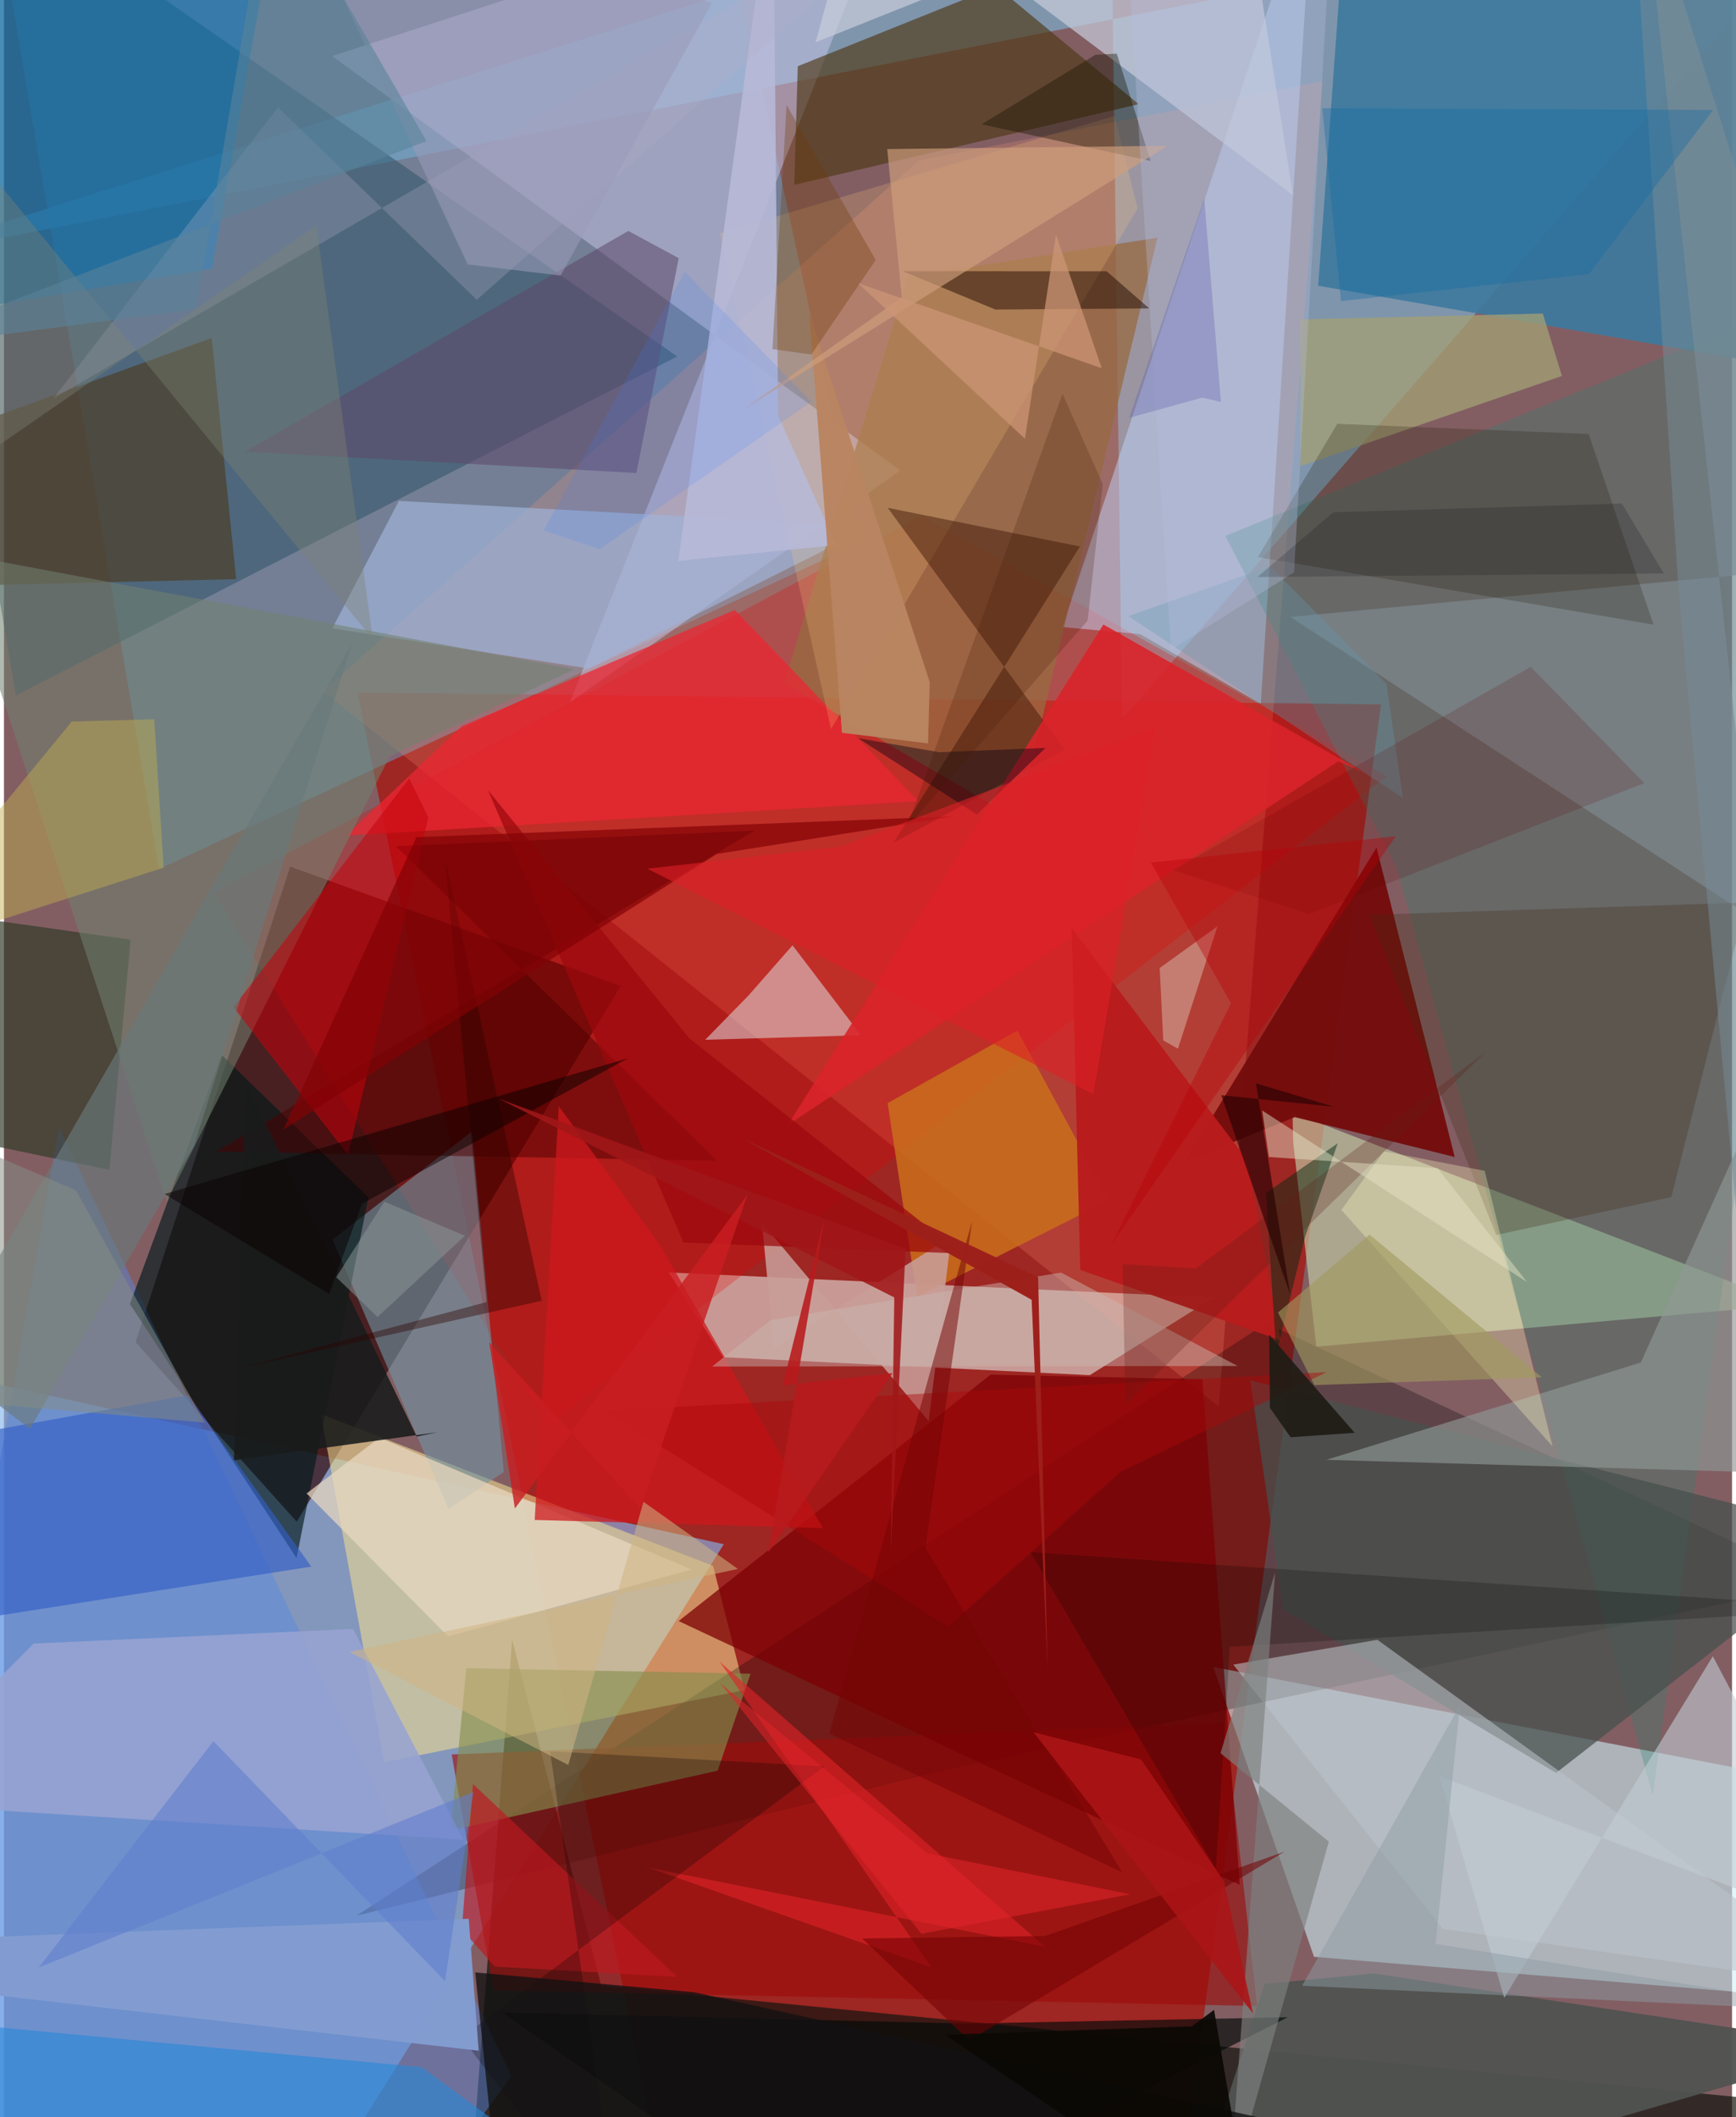 <svg xmlns="http://www.w3.org/2000/svg" width="228" height="278" viewBox="0 0 836 1024"><path fill="#825e63" d="M0 0h836v1024H0z"/><path fill="#a9120b" fill-opacity=".729" d="M666.195 340.683L565.44 1086H325.05L170.962 334.902z"/><path fill="#84b5ec" fill-opacity=".647" d="M348.247 746.883L-62 656.463l31.902 406.892L135.8 1086z"/><path fill="#7dcbf4" fill-opacity=".506" d="M-62 127.167L898-61.925 540.916 347.917 535.494-62z"/><path fill="#cef1f7" fill-opacity=".58" d="M633.772 946.445l236.514 19.676L898 866.63l-313.01-60.414z"/><path fill="#67a0c4" fill-opacity=".51" d="M414.082 262.515L75.052 420.346.429-20.557l350.61-8.589z"/><path fill="#2d0100" fill-opacity=".659" d="M141.642 736.02l-77.958-86.88 74.78-229.987 159.894 57.738z"/><path fill="#12150e" fill-opacity=".698" d="M288.954 960.439L898 1020.083 223.44 1086l22.419-292.96z"/><path fill="#d5bfb9" fill-opacity=".749" d="M525.28 665.12l59.98-37.503-263.664-12.181 26.27 40.992z"/><path fill="#ff9a78" fill-opacity=".212" d="M637.932 39.277L587.673 680.29 154.371 334.306l288.234-256.7z"/><path fill="#3e7a9e" fill-opacity=".914" d="M635.795 138.208l11.522-159.175L848.75-46.714 898 183.796z"/><path fill="#f3dd92" fill-opacity=".565" d="M183.884 852.317L358.3 817.473l-15.255-60.144-189.74-73.41z"/><path fill="#2a4f63" fill-opacity=".498" d="M325.715 172.409L5.74 336.389-62-62h51.173z"/><path fill="#010000" fill-opacity=".275" d="M610.659 639.971L878.65 765.517l-426.266 91.29-281.85 69.756z"/><path fill="#c2cda7" fill-opacity=".647" d="M623.702 552.589l-.327-14.418 240.722 92.895-229.217 20.267z"/><path fill="#cac6e8" fill-opacity=".49" d="M158.804 27.097L432.912-62 273.775 339.665 433.663 227.59z"/><path fill="#e90000" fill-opacity=".251" d="M101.386 431.79L263.08 689.519l405.907-314.13-224.923-126.041z"/><path fill="#9d0c0a" fill-opacity=".62" d="M216.6 848.565l374.125-15.247 15.513 136.92-369.432-7.515z"/><path fill="#c2d7fd" fill-opacity=".486" d="M512.01 303.307l37.664 3.395 58.35 33.677L633.617-62z"/><path fill="#750d0d" fill-opacity=".969" d="M624.432 540.312l-53.093 21.518 92.664-151.911 37.836 149.7z"/><path fill="#7095a5" fill-opacity=".596" d="M226.391 547.26l15.413 164.676-26.756 17.93-56.113-130.339z"/><path fill="#558ae3" fill-opacity=".447" d="M-60.984 1039.25L185.929 1086l59.538-81.937-218.77-458.879z"/><path fill="#288472" fill-opacity=".286" d="M898 133.773L590.848 259.205l82.993 160.54 123.786 448.722z"/><path fill="#4f3916" fill-opacity=".655" d="M480.105-6.543l68.839 56.924-166.621 39.006 1.711-57.36z"/><path fill="#0276ba" fill-opacity=".525" d="M124.495-3.094l-23.843 133.018-124.917 20.942L-62-62z"/><path fill="#00191a" fill-opacity=".635" d="M141.538 753.574l34.764-174.43-71.023-68.923-44.333 120.513z"/><path fill="#e6fbfe" fill-opacity=".463" d="M339.234 502.91l75.357-2.213-33.097-43.49-21.355 24.336z"/><path fill="#a0b4d7" fill-opacity=".686" d="M282.913 323.335l136.813-68.685-228.676-12.38-32.188 61.639z"/><path fill="#976b42" fill-opacity=".761" d="M558.032 114.971l-120.768 18.876-59.886 196.608 113.128 66.054z"/><path fill="#4e402b" fill-opacity=".725" d="M-8.98 283.028L-62 222.382l162.503-58.917 11.828 116.63z"/><path fill="#515351" fill-opacity=".957" d="M662.678 954.493L898 990.152 568.882 1086l40.976-126.453z"/><path fill="#848e4d" fill-opacity=".627" d="M361.19 809.508l-15.905 46.887-129.205 28.893 7.605-78.412z"/><path fill="#000a09" fill-opacity=".655" d="M402.953 1086l218.112-110.323-155.042 3.068-225.036-5.393z"/><path fill="#323a28" fill-opacity=".682" d="M51.03 565.824l10.223-111.34-120.855-17.043L-62 542.41z"/><path fill="#eb2632" fill-opacity=".749" d="M165.495 404.124l276.86-16.62-88.797-92.49-131.935 56.056z"/><path fill="#7c0103" fill-opacity=".737" d="M597.863 911.674L326.38 784.046l150.945-119.172 102.43 2.233z"/><path fill="#808d94" fill-opacity=".616" d="M622.314 298.376l225.501 146.83L792.588-62 898 272.604z"/><path fill="#4c0000" fill-opacity=".502" d="M363.104 401.77l-173.548 7.502L344.97 561.42l-242.32-4.432z"/><path fill="#325ec5" fill-opacity=".639" d="M89.165 674.776L-62 701.898l53.932 80.364 156.751-24.553z"/><path fill="#47504e" fill-opacity=".737" d="M750.865 857.498l-132.011-79.1-15.935-110.824L898 743.004z"/><path fill="#c96e1c" fill-opacity=".843" d="M441.745 627.374l92.893-46.902-44.364-82.043-62.782 35.103z"/><path fill="#70806f" fill-opacity=".553" d="M-23.456 267.597l102.28 313.532 107.7-215.14 89.513-42.323z"/><path fill="#8e9794" fill-opacity=".647" d="M791.881 659.003l-152.132 47.066L898 713.485l-29.06-225.848z"/><path fill="#c7cddb" fill-opacity=".702" d="M598.922-62l24.666 156.391L415.318-62l-22.693 82.462z"/><path fill="#98a3d2" fill-opacity=".871" d="M-62 871.933l284.258 17.904-53.392-101.995-154.574 7.09z"/><path fill="#ffcc7e" fill-opacity=".208" d="M548.419 100.771l-11.215-44.683-190.808 56.748 53.715 239.828z"/><path fill="#3d1304" fill-opacity=".455" d="M430.237 407.703l90.312-143.378-93.024-18.717 85.688 116.983z"/><path fill="#bbc3c9" fill-opacity=".565" d="M664.41 793.109L898 961.792l-201.936-28.874-101.37-127.809z"/><path fill="#e8d7c0" fill-opacity=".733" d="M181.598 695.324l151.059 63.796-117.8 32.363-68.435-69.15z"/><path fill="#cf171d" fill-opacity=".741" d="M396.158 739.079l-79.144-137.485-48.6-66.585-11.657 200.135z"/><path fill="#d9242b" fill-opacity=".898" d="M531.875 302.057l126.462 71.77-12.878-5.601-266.233 175.83z"/><path fill="#c5020b" fill-opacity=".549" d="M111.03 487.128l55.414 71.442 38.85-163.192-9.222-18.896z"/><path fill="#3f2910" fill-opacity=".275" d="M721.898 597.33l84.723-18.315 36.178-142.5-182.212 5.946z"/><path fill="#a2a075" fill-opacity=".765" d="M744.447 151.647l9.263 30.189-126.496 43.621-.043-70.959z"/><path fill="#b7bad8" fill-opacity=".894" d="M372.122-62l-45.944 333.316 76.392-7.66-28.038-62.653z"/><path fill="#201a00" fill-opacity=".227" d="M798.027 302.135l-191.43-32.689 38.422-64.46 121.598 4.884z"/><path fill="#191c1c" fill-opacity=".886" d="M116.859 523.286L111.262 706.3l98.537-13.597-10.113 2.11z"/><path fill="#b81c1d" fill-opacity=".976" d="M617.514 648.248l-96.846-34.046-4.114-165.37 84.919 112.343z"/><path fill="#2789d6" fill-opacity=".596" d="M-3.492 980.482L-62 1086l302.2-58.197-38.127-27.97z"/><path fill="#c1ccd3" fill-opacity=".596" d="M898 936.23l-203.578-77.194 31.37 107.2 100.907-165.168z"/><path fill="#b1aec6" fill-opacity=".282" d="M23.953 192.688L463.488-62 228.724 144.975l-96.142-92.999z"/><path fill="#210a00" fill-opacity=".498" d="M533.442 131.193l-98.666-.024 44.825 18.544 74.46-.535z"/><path fill="#c99d98" fill-opacity=".871" d="M458.262 598.175l-85.69 53.757-5.926-60.629 80.712 96.05z"/><path fill="#df2228" fill-opacity=".616" d="M346.19 803.655L448.62 951.48l-136.614-48.118 191.501 38.18z"/><path fill="#fffcc1" fill-opacity=".31" d="M667.578 556.826l-20.59 28.379 102.147 114.327-32.787-133.234z"/><path fill="#5e496b" fill-opacity=".557" d="M116.578 218.456l185.458-106.763 24.391 13.173-20.472 103.894z"/><path fill="#002810" fill-opacity=".475" d="M610.536 576.992l4.965 77.85 13.985-56.743 15.762-45.128z"/><path fill="#bfad4f" fill-opacity=".471" d="M-62 464.316l94.803-115.318 39.882-1.13 4.565 71.775z"/><path fill="#bd1921" fill-opacity=".663" d="M221.514 933.252l15.925 17.915 88.26 5.02-98.806-93.343z"/><path fill="#1a1404" fill-opacity=".404" d="M538.331 25.944l16.352 51.916-81.722-17.725 55.027-33.628z"/><path fill-opacity=".247" d="M396.801 854.358L221.31 985.464 298.303 1086l-34.096-238.987z"/><path fill="#ba8561" fill-opacity=".98" d="M389.57 151.596l15.83 202.825 41.653 5.144.83-29.61z"/><path fill="#69797b" fill-opacity=".655" d="M91.943 554.233l-79.385 136.85-43.684-33.286 199.662-346.83z"/><path fill="#ce9f7c" fill-opacity=".663" d="M427.288 72.093l135.636-1.58-204.966 127.34 76.401-54.022z"/><path fill="#6e3a08" fill-opacity=".329" d="M378.616 50.793l-6.844 118.065 18.83 2.603 31.135-45.737z"/><path fill="#010100" fill-opacity=".208" d="M496.54 750.704L898 777.966l-304.957 18.515-6.773 107.325z"/><path fill="#2b0302" fill-opacity=".404" d="M260.151 629.12l-147.958 33.1 121.3-32.477-20.282-215.466z"/><path fill="#c9b6b0" fill-opacity=".471" d="M596.79 660.675l-254.187.26 28.292-22.438 140.49-22.994z"/><path fill="#829cd0" fill-opacity=".992" d="M-54.363 959.254L-62 938.932l286.86-10.892 4.794 63.826z"/><path fill="#e5ddca" fill-opacity=".4" d="M567.936 507.229l19.11-59.18-27.922 20.137 1.708 35.008z"/><path fill="#7e8273" fill-opacity=".384" d="M178.422 309.103L-62 16.24l40.372 212.387 172.723-119.57z"/><path fill="#060011" fill-opacity=".42" d="M452.42 363.817l-39.22-6.769 57.497 36.924 33.173-32.235z"/><path fill="#9b090d" fill-opacity=".733" d="M331.664 502.347l131.414 103.96-134.342-5.37-94.57-218.737z"/><path fill="#7e817f" fill-opacity=".655" d="M592.554 1061.96l22.404-301.49-26.433 87.495 52.416 42.772z"/><path fill="#a09a5d" fill-opacity=".612" d="M633.927 669.912l-17.575-35.086 44.247-37.69 83.408 69.028z"/><path fill="#cd9575" fill-opacity=".733" d="M531.076 178.101l-22.143-64.666-15 98.784-80.794-75.313z"/><path fill="#111211" fill-opacity=".773" d="M227.989 953.991l105.984 9.59 323.708 71.75L241.574 1086z"/><path fill="#6298b0" fill-opacity=".322" d="M543.983 297.976l132.803 88.041-7.966-55.196-56.27-56.928z"/><path fill="#ac080a" fill-opacity=".439" d="M639.948 663.639l-349.633 18.657 166.467 104.448 83.472-74.93z"/><path fill="#201c16" fill-opacity=".929" d="M653.429 692.99l-41.359-47.46.37 35.39 10 14.231z"/><path fill="#620000" fill-opacity=".169" d="M631.457 442.147L565.582 420.9l173.02-98.362 54.964 56.223z"/><path fill="#cfb480" fill-opacity=".545" d="M167.16 799.007l187.918-40.166-45.689-32.468-36.367 127.28z"/><path fill="#b6bedf" fill-opacity=".325" d="M624.102 276.811L643.02-54.134l-101.73-6.444 23.254 374.97z"/><path fill="#750405" fill-opacity=".518" d="M541.055 905.629l-95.26-156.904 22.562-158.05-69.041 247.86z"/><path fill="#820205" fill-opacity=".694" d="M344.861 413.035l114.356-18.18-259.679 10.04-64.256 141.347z"/><path fill="#758b96" fill-opacity=".514" d="M810.014 283.645L788.77-42.005 868.972-62l-9.41 879.975z"/><path fill="#0a0000" fill-opacity=".506" d="M173.15 582.256l128.756-70.437-224.224 65.672 79.656 48.352z"/><path fill="#421a01" fill-opacity=".22" d="M531.547 234.129l-7.306 66.036-87.469 100.24 75.32-209.94z"/><path fill="#601e14" fill-opacity=".259" d="M541.161 611.42l35.572 2.055 140.266-104.828L542.538 679.47z"/><path fill="#a01619" fill-opacity=".867" d="M436.197 603.948l-7.202 147.74 1.722-124.17-191.195-96.049z"/><path fill="#e5e4c5" fill-opacity=".467" d="M693.54 565.008l-81.576-5.386-3.287-22.537 128.14 83.009z"/><path fill="#5f7cce" fill-opacity=".565" d="M16.797 951.635l210.33-84.953-13.71 91.595-112.084-116.143z"/><path fill="#dd2027" fill-opacity=".604" d="M527.003 529.225L311.216 420.161l93.568-10.645 152.174-57.644z"/><path fill="#146da5" fill-opacity=".373" d="M637.756 52.353l189.086.84-60.052 79.404-119.988 13.03z"/><path fill="#8c9da3" fill-opacity=".478" d="M628.051 960.45L898 973.19l-205.393-33.015 11.764-115.398z"/><path fill="#720002" fill-opacity=".541" d="M415.17 937.575l88.603-1.22 115.774-40.78-152.552 91.32z"/><path fill="#9a9bb9" fill-opacity=".565" d="M342.537 1.401L135.447-62l88.902 189.887 44.915 5.412z"/><path fill="#ab1517" fill-opacity=".882" d="M550.109 850.955l-52.021-13.12L604.23 973.803l-14.02-63.86z"/><path fill="#868d83" fill-opacity=".518" d="M34.847 575.667L-46.66 540.79-62 674.27l159.101 13.785z"/><path fill="#c91e22" fill-opacity=".82" d="M234.757 649.24l73.042 80.13L359.7 577.787 247.174 729.588z"/><path fill="#260103" fill-opacity=".624" d="M605.67 523.965l37.816 11.348-54.585-5.603 33.324 96.342z"/><path fill="#5b5aa8" fill-opacity=".298" d="M588.723 194.4l-9.024-2.08-35.354 9.78 36.317-105.994z"/><path fill="#899796" fill-opacity=".518" d="M160.734 617.754l20.006 19.241 42.225-39.299-38.935-16.483z"/><path fill="#030006" fill-opacity=".169" d="M803.003 277.349l-196.612 1.736 36.682-31.29 139.633-4.267z"/><path fill="#59829a" fill-opacity=".584" d="M-57.723 169.255l150.588-19.694L128.915-62l75.492 130.23z"/><path fill="#b80007" fill-opacity=".38" d="M536.103 601.455l137.253-197.004-118.493 12.747 38.745 68.033z"/><path fill="#b71b1d" fill-opacity=".882" d="M397.014 588.982l-27.268 161.934 60.15-86.811-53.214 5.987z"/><path fill="#9d201b" fill-opacity=".992" d="M497.162 628.66l7.734 179.062-4.6-190.017-143.193-67.18z"/><path fill="#de2429" fill-opacity=".561" d="M443.844 935.292l-97.27-121.11 100.141 82.227 98.106 19.786z"/><path fill="#3981ff" fill-opacity=".153" d="M288.158 265.608l102.447-71.33-61.26-62.807-68.26 125.146z"/><path fill="#0b0905" fill-opacity=".918" d="M585.415 972.089L604.795 1086 455.226 984.103l119.38-4.01z"/></svg>